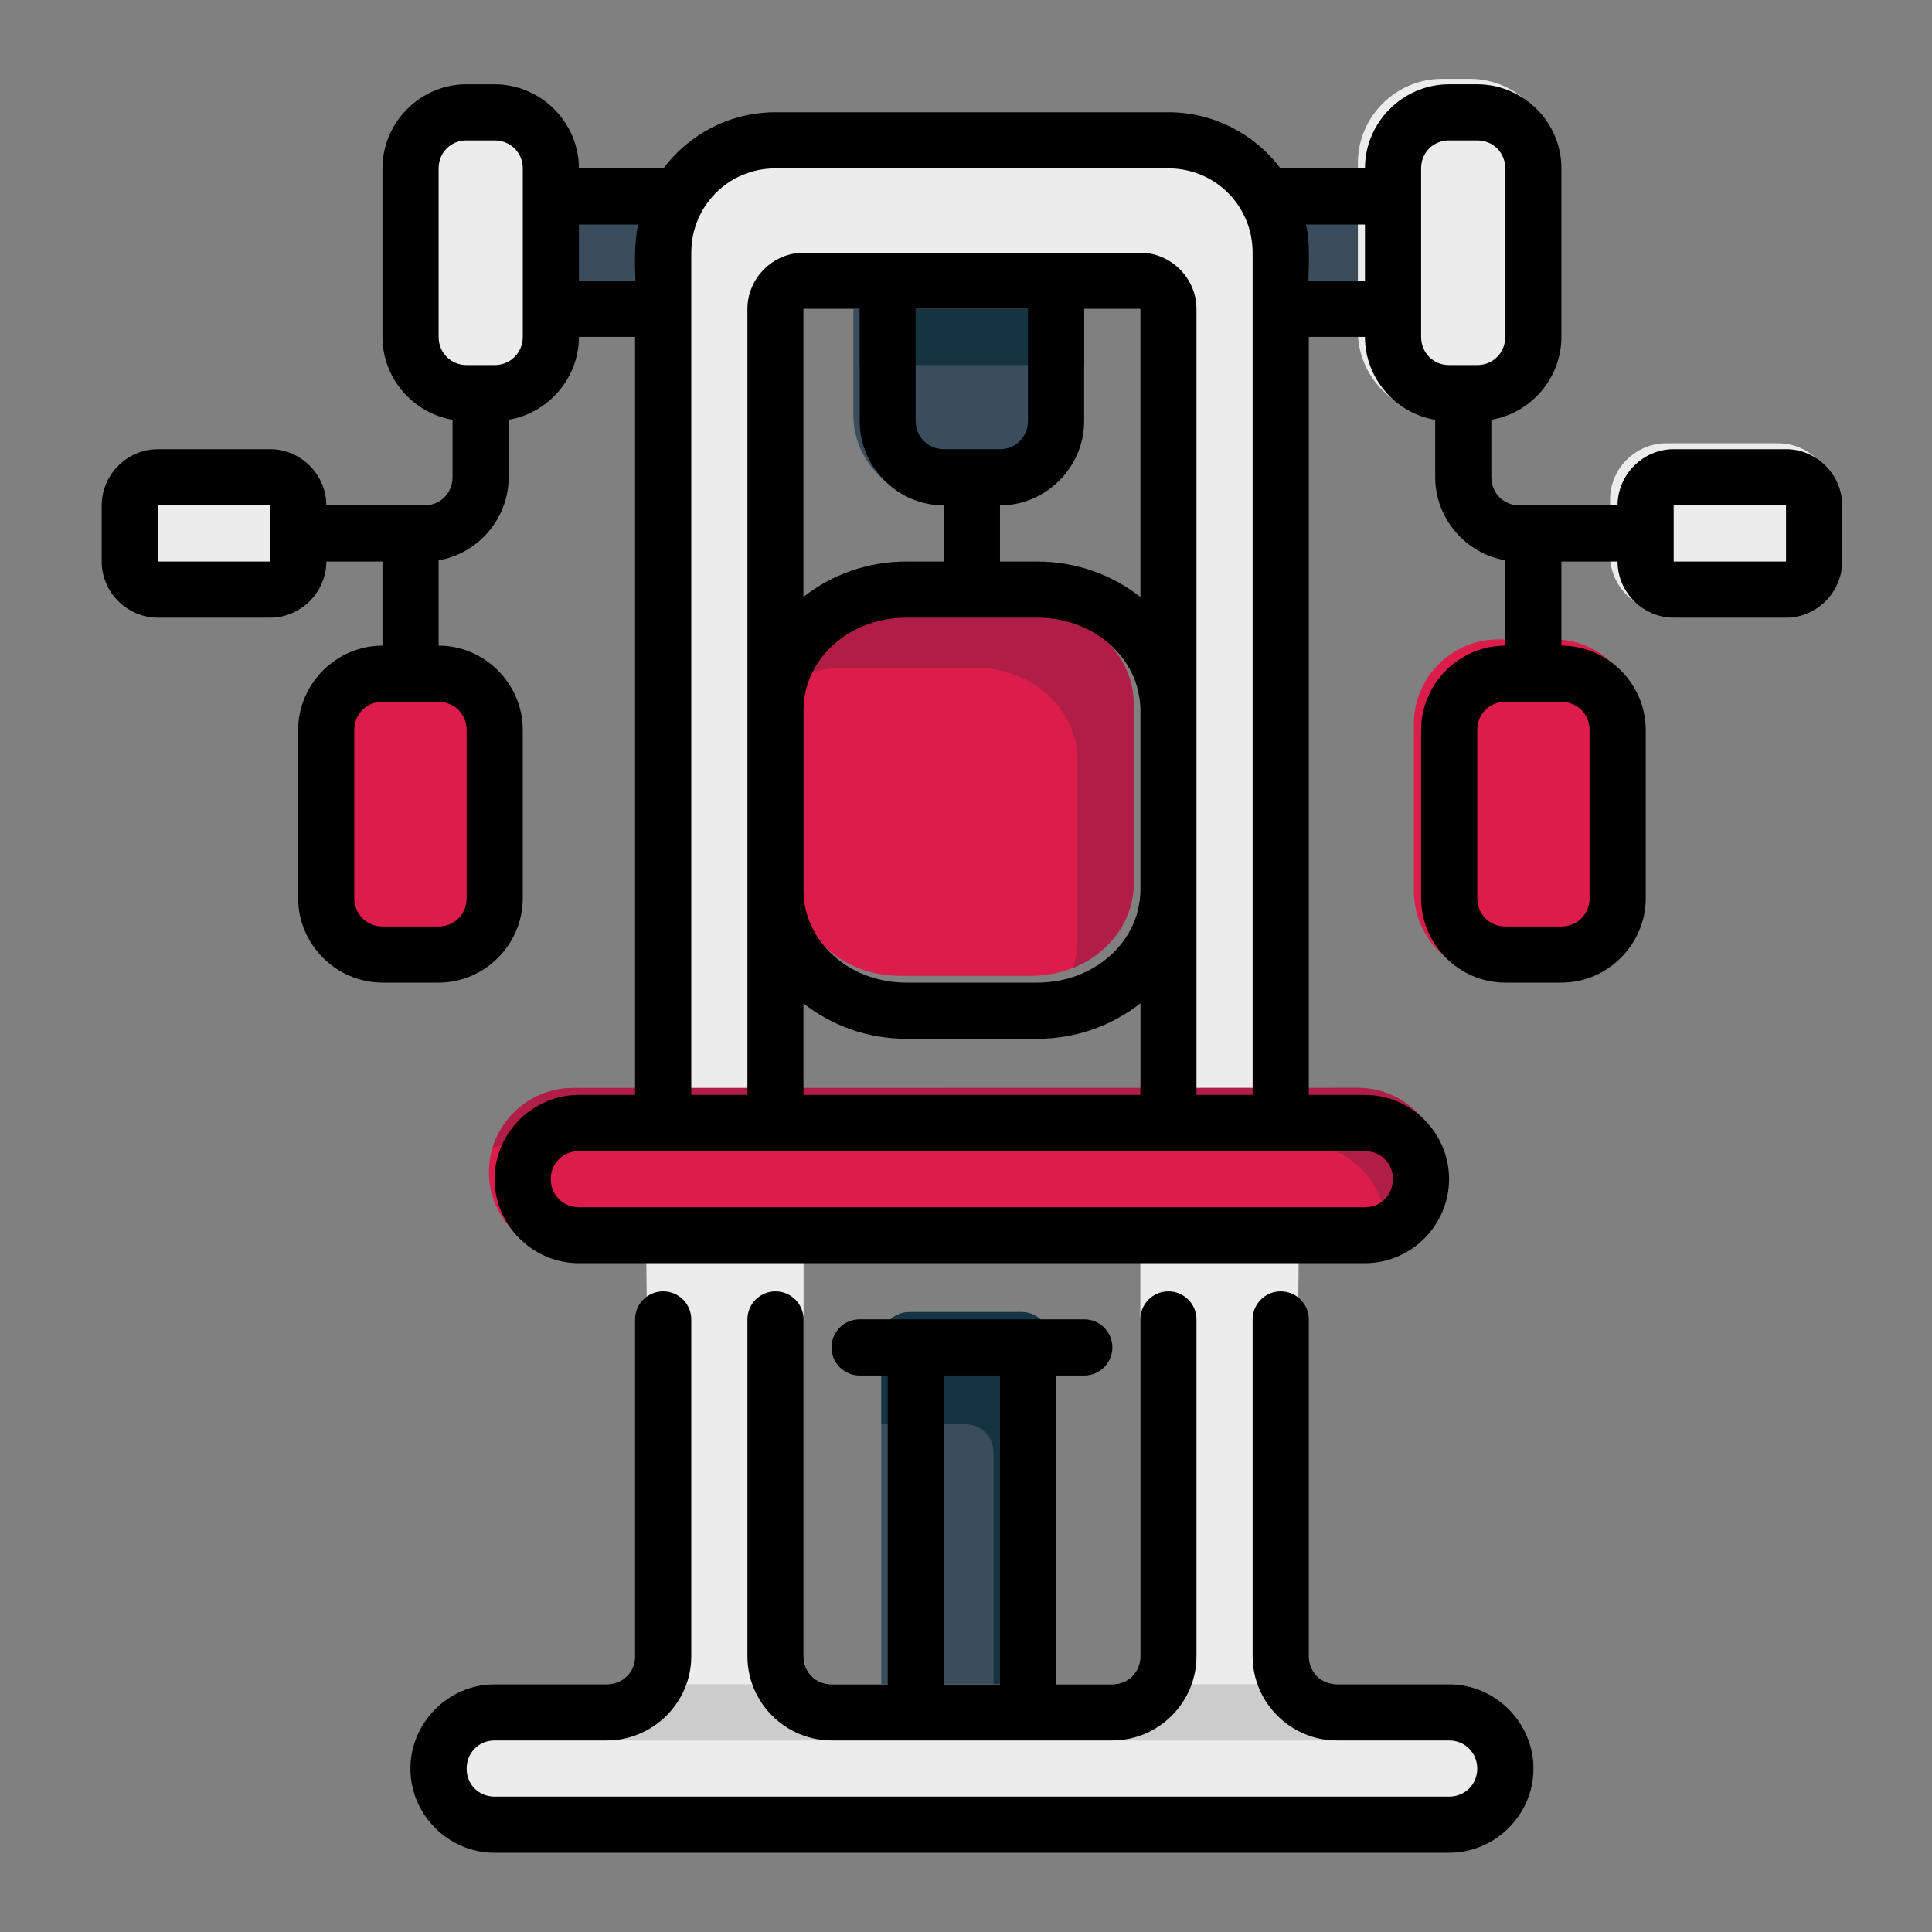 <?xml version="1.0" encoding="UTF-8" standalone="no"?>
<!-- Created with Inkscape (http://www.inkscape.org/) -->

<svg
   width="64pt"
   height="64pt"
   viewBox="0 0 22.578 22.578"
   version="1.1"
   id="svg831"
   inkscape:version="1.1.1 (3bf5ae0d25, 2021-09-20)"
   sodipodi:docname="EXPORT.svg"
   inkscape:export-filename="C:\Users\User\Desktop\CARLOS PROJECT\5. MAY 1\Done\FiledLine\13 - Bench Press.png"
   inkscape:export-xdpi="576"
   inkscape:export-ydpi="576"
   xmlns:inkscape="http://www.inkscape.org/namespaces/inkscape"
   xmlns:sodipodi="http://sodipodi.sourceforge.net/DTD/sodipodi-0.dtd"
   xmlns="http://www.w3.org/2000/svg"
   xmlns:svg="http://www.w3.org/2000/svg"
   xmlns:rdf="http://www.w3.org/1999/02/22-rdf-syntax-ns#"
   xmlns:cc="http://creativecommons.org/ns#"
   xmlns:dc="http://purl.org/dc/elements/1.1/">
  <rect x="0" y="0" width="22.578" height="22.578" fill="#808080" stroke="none"/>
  <defs
     id="defs825">
    <pattern
       id="EMFhbasepattern"
       patternUnits="userSpaceOnUse"
       width="6"
       height="6"
       x="0"
       y="0" />
    <pattern
       id="EMFhbasepattern-9"
       patternUnits="userSpaceOnUse"
       width="6"
       height="6"
       x="0"
       y="0" />
    <pattern
       id="EMFhbasepattern-0"
       patternUnits="userSpaceOnUse"
       width="6"
       height="6"
       x="0"
       y="0" />
    <pattern
       id="EMFhbasepattern-7"
       patternUnits="userSpaceOnUse"
       width="6"
       height="6"
       x="0"
       y="0" />
    <pattern
       id="EMFhbasepattern-2"
       patternUnits="userSpaceOnUse"
       width="6"
       height="6"
       x="0"
       y="0" />
    <pattern
       id="EMFhbasepattern-98"
       patternUnits="userSpaceOnUse"
       width="6"
       height="6"
       x="0"
       y="0" />
    <pattern
       id="EMFhbasepattern-6"
       patternUnits="userSpaceOnUse"
       width="6"
       height="6"
       x="0"
       y="0" />
    <pattern
       id="EMFhbasepattern-01"
       patternUnits="userSpaceOnUse"
       width="6"
       height="6"
       x="0"
       y="0" />
    <pattern
       id="EMFhbasepattern-07"
       patternUnits="userSpaceOnUse"
       width="6"
       height="6"
       x="0"
       y="0" />
    <pattern
       id="EMFhbasepattern-8"
       patternUnits="userSpaceOnUse"
       width="6"
       height="6"
       x="0"
       y="0" />
    <pattern
       id="EMFhbasepattern-4"
       patternUnits="userSpaceOnUse"
       width="6"
       height="6"
       x="0"
       y="0" />
    <pattern
       id="EMFhbasepattern-40"
       patternUnits="userSpaceOnUse"
       width="6"
       height="6"
       x="0"
       y="0" />
    <pattern
       id="EMFhbasepattern-08"
       patternUnits="userSpaceOnUse"
       width="6"
       height="6"
       x="0"
       y="0" />
    <pattern
       id="EMFhbasepattern-04"
       patternUnits="userSpaceOnUse"
       width="6"
       height="6"
       x="0"
       y="0" />
    <pattern
       id="EMFhbasepattern-014"
       patternUnits="userSpaceOnUse"
       width="6"
       height="6"
       x="0"
       y="0" />
    <pattern
       id="EMFhbasepattern-27"
       patternUnits="userSpaceOnUse"
       width="6"
       height="6"
       x="0"
       y="0" />
    <pattern
       id="EMFhbasepattern-09"
       patternUnits="userSpaceOnUse"
       width="6"
       height="6"
       x="0"
       y="0" />
    <pattern
       id="EMFhbasepattern-5"
       patternUnits="userSpaceOnUse"
       width="6"
       height="6"
       x="0"
       y="0" />
    <pattern
       id="EMFhbasepattern-018"
       patternUnits="userSpaceOnUse"
       width="6"
       height="6"
       x="0"
       y="0" />
  </defs>
  <sodipodi:namedview
     id="base"
     pagecolor="#ffffff"
     bordercolor="#666666"
     borderopacity="1.0"
     inkscape:pageopacity="0.0"
     inkscape:pageshadow="2"
     inkscape:zoom="9.1757813"
     inkscape:cx="31.822903"
     inkscape:cy="43.320562"
     inkscape:document-units="pt"
     inkscape:current-layer="layer1"
     showgrid="false"
     units="pt"
     inkscape:window-width="1920"
     inkscape:window-height="1001"
     inkscape:window-x="-9"
     inkscape:window-y="-9"
     inkscape:window-maximized="1"
     inkscape:pagecheckerboard="true"
     inkscape:showpageshadow="false"
     inkscape:object-paths="true"
     inkscape:snap-intersection-paths="true"
     inkscape:snap-smooth-nodes="true"
     inkscape:snap-midpoints="true"
     showguides="true"
     inkscape:snap-bbox="true"
     inkscape:bbox-nodes="true"
     inkscape:snap-nodes="false"
     inkscape:snap-global="true">
    <inkscape:grid
       type="xygrid"
       id="grid1378" />
    <sodipodi:guide
       position="0.97,21.608"
       orientation="78,0"
       id="guide1380"
       inkscape:locked="false" />
    <sodipodi:guide
       position="0.97,0.97"
       orientation="0,78"
       id="guide1382"
       inkscape:locked="false" />
    <sodipodi:guide
       position="21.608,0.97"
       orientation="-78,0"
       id="guide1384"
       inkscape:locked="false" />
    <sodipodi:guide
       position="21.608,21.608"
       orientation="0,-78"
       id="guide1386"
       inkscape:locked="false" />
  </sodipodi:namedview>
  <g
     inkscape:label="Icon"
     inkscape:groupmode="layer"
     id="layer1"
     transform="translate(0,-274.422)">
    <g
       id="g7942"
       style="display:inline;stroke-width:0.808"
       transform="matrix(1.238,0,0,1.238,-36.962,-110.849)">
      <g
         id="g614402"
         style="display:inline;stroke-width:0.808">
        <path
           style="color:#000000;fill:#3a4d5c;fill-opacity:1;stroke-width:0.808;stroke-linecap:round;stroke-linejoin:round;-inkscape-stroke:none"
           d="m 38.439,323.59 a 0.265,0.265 0 0 0 -0.264,0.266 v 3.969 a 0.265,0.265 0 0 0 0.264,0.264 h 1.059 a 0.265,0.265 0 0 0 0.266,-0.264 v -3.969 a 0.265,0.265 0 0 0 -0.266,-0.266 z"
           id="path3068" />
        <path
           id="path13894"
           style="color:#000000;fill:#143441;fill-opacity:1;stroke-width:0.808;stroke-linecap:round;stroke-linejoin:round;-inkscape-stroke:none"
           d="m 38.44,323.59 a 0.265,0.265 0 0 0 -0.264,0.266 v 0.793 h 0.793 a 0.265,0.265 0 0 1 0.266,0.266 v 3.174 h 0.264 a 0.265,0.265 0 0 0 0.266,-0.264 v -3.969 a 0.265,0.265 0 0 0 -0.266,-0.266 z" />
        <path
           style="color:#000000;fill:#3a4d5c;fill-opacity:1;stroke-width:0.808;stroke-linecap:round;stroke-linejoin:round;-inkscape-stroke:none"
           d="m 38.176,313.537 a 0.265,0.265 0 0 0 -0.264,0.264 v 1.322 c 5e-6,0.435 0.358,0.795 0.793,0.795 h 0.529 c 0.435,0 0.793,-0.36 0.793,-0.795 v -1.322 a 0.265,0.265 0 0 0 -0.264,-0.264 z"
           id="path3600" />
        <path
           style="color:#000000;fill:#3a4d5c;fill-opacity:1;stroke-width:0.808;stroke-linecap:round;stroke-linejoin:round;-inkscape-stroke:none"
           d="m 35.105,312.87 c -0.146,5.1e-4 -0.264,0.119 -0.264,0.266 v 0.78 c 5.15e-4,0.145 0.118,0.263 0.264,0.264 h 1.906 c 0.143,6.2e-4 0.261,-0.113 0.266,-0.256 l 0.01,-0.293 3.469,-0.056 0.322,0.512 c 0.049,0.077 0.134,0.123 0.225,0.123 h 1.529 c 0.146,5.6e-4 0.265,-0.117 0.266,-0.264 v -0.81 c 5.84e-4,-0.147 -0.119,-0.266 -0.266,-0.266 z"
           id="path2516"
           sodipodi:nodetypes="ccccccccccccccc" />
        <path
           style="color:#000000;fill:#ececec;stroke-width:0.808;stroke-linecap:round;stroke-linejoin:round;-inkscape-stroke:none"
           d="m 31.43,315.479 c -0.289,0 -0.529,0.166 -0.529,0.455 v 0.439 c 0,0.289 0.24,0.529 0.529,0.529 h 0.936 c 0.289,0 0.396,-0.24 0.396,-0.529 v -0.439 c 0,-0.289 -0.107,-0.455 -0.396,-0.455 z"
           id="path1725"
           sodipodi:nodetypes="sssssssss" />
        <path
           style="color:#000000;fill:#dc1c4b;stroke-width:0.808;stroke-linecap:round;stroke-linejoin:round;-inkscape-stroke:none"
           d="m 33.552,317.347 c -0.435,0 -0.795,0.36 -0.795,0.795 0,0 0,1.238 0,1.094 -3e-6,0.435 0.36,0.795 0.795,0.795 h 0.263 c 0.435,0 0.793,-0.36 0.793,-0.795 v -1.094 c 3e-6,-0.435 -0.358,-0.795 -0.793,-0.795 z"
           id="path4002"
           sodipodi:nodetypes="sccssccss" />
        <path
           style="color:#000000;fill:#ececec;stroke-width:0.808;stroke-linecap:round;stroke-linejoin:round;-inkscape-stroke:none"
           d="m 34.287,312.093 c -0.435,0 -0.793,0.278 -0.793,0.713 v 1.444 c 0,0.435 0.358,0.793 0.793,0.793 h 0.115 c 0.435,0 0.795,-0.358 0.795,-0.793 v -1.444 c 3e-6,-0.435 -0.36,-0.713 -0.795,-0.713 z"
           id="path2510"
           sodipodi:nodetypes="sssssccss" />
        <path
           id="path39533"
           style="color:#000000;fill:#143441;fill-opacity:1;stroke-width:3.053;stroke-linecap:round;stroke-linejoin:round;-inkscape-stroke:none"
           d="M 144.287,126.502 A 1,1 0 0 0 143.289,127.5 v 3.004 h 7.996 V 127.5 a 1,1 0 0 0 -0.998,-0.998 z"
           transform="matrix(0.265,0,0,0.265,0,280.067)" />
        <path
           id="path2790"
           style="color:#000000;fill:#ececec;stroke-width:3.053;stroke-linecap:round;stroke-linejoin:round;-inkscape-stroke:none"
           d="m 140.285,122.408 c -2.75,0 -5.03,2.255 -4.998,5.004 l 0.569,49.714 c 0.006,0.564 -0.44,0.996 -1.004,0.996 h -3.716 c -1.645,0 -2.998,-0.005 -2.998,1.64 0,1.645 1.353,2.996 2.998,2.996 h 32.179 c 1.645,0 3.006,-0.725 3.006,-2.37 0,-1.645 -1.361,-2.266 -3.006,-2.266 h -3.545 c -0.564,0 -1.002,-0.432 -0.996,-0.996 l 0.512,-49.714 c 0.028,-2.749 -2.248,-5.004 -4.998,-5.004 z m 1.004,6.096 h 11.996 V 176.5 c 0,0.564 -0.432,0.996 -0.996,0.996 h -10.004 c -0.564,0 -0.996,-0.432 -0.996,-0.996 z"
           sodipodi:nodetypes="sssssssssssssssccssssc"
           transform="matrix(0.265,0,0,0.265,0,280.067)" />
        <path
           style="color:#000000;fill:#ececec;stroke-width:0.808;stroke-linecap:round;stroke-linejoin:round;-inkscape-stroke:none"
           d="m 45.584,315.389 c -0.289,0 -0.529,0.24 -0.529,0.529 v 0.529 c 0,0.289 0.24,0.529 0.529,0.529 h 1.059 c 0.289,0 0.529,-0.24 0.529,-0.529 v -0.529 c 0,-0.289 -0.24,-0.529 -0.529,-0.529 z"
           id="path1917" />
        <path
           style="color:#000000;fill:#dc1c4b;stroke-width:0.808;stroke-linecap:round;stroke-linejoin:round;-inkscape-stroke:none"
           d="m 43.996,317.24 c -0.435,0 -0.793,0.36 -0.793,0.795 v 1.586 c -3e-6,0.435 0.358,0.795 0.793,0.795 h 0.529 c 0.435,0 0.795,-0.36 0.795,-0.795 v -1.586 c 3e-6,-0.435 -0.36,-0.795 -0.795,-0.795 z"
           id="path3810" />
        <path
           style="color:#000000;fill:#ececec;stroke-width:0.808;stroke-linecap:round;stroke-linejoin:round;-inkscape-stroke:none"
           d="m 43.467,311.949 c -0.435,0 -0.793,0.358 -0.793,0.793 v 1.588 c -3e-6,0.435 0.358,0.793 0.793,0.793 h 0.266 c 0.435,0 0.793,-0.358 0.793,-0.793 v -1.588 c 3e-6,-0.435 -0.358,-0.793 -0.793,-0.793 z"
           id="path2127" />
        <path
           style="color:#000000;fill:#dc1c4b;stroke-width:0.808;stroke-linecap:round;stroke-linejoin:round;-inkscape-stroke:none"
           d="m 35.266,321.475 c -0.435,0 -0.795,0.358 -0.795,0.793 0,0.435 0.36,0.793 0.795,0.793 h 7.408 c 0.435,0 0.793,-0.358 0.793,-0.793 0,-0.435 -0.358,-0.793 -0.793,-0.793 z"
           id="path4194" />
        <path
           style="color:#000000;fill:#dc1c4b;stroke-width:0.808;stroke-linecap:round;stroke-linejoin:round;-inkscape-stroke:none"
           d="m 38.352,316.977 h 1.234 c 0.551,0 0.971,0.399 0.971,0.869 v 1.701 c -5e-6,0.471 -0.42,0.869 -0.971,0.869 h -1.234 c -0.551,0 -0.969,-0.399 -0.969,-0.869 v -1.701 c -4e-6,-0.471 0.418,-0.869 0.969,-0.869 z"
           id="path3273" />
        <path
           id="path12544"
           style="color:#000000;fill:#cccccc;fill-opacity:1;stroke-width:3.053;stroke-linecap:round;stroke-linejoin:round;-inkscape-stroke:none"
           d="m 135.287,176.5 c 0,0.564 -0.44,0.996 -1.004,0.996 h -4 c -1.475,0 -2.555,1.051 -2.851,2.13 0.277,-0.111 0.569,-0.127 0.85,-0.127 h 6 32.818 c -0.42,-1.158 -1.526,-2.002 -2.818,-2.002 h -4 -7.994 -10.004 -6.998 z"
           transform="matrix(0.265,0,0,0.265,0,280.067)"
           sodipodi:nodetypes="cscccccsccccc" />
        <path
           id="path27951"
           style="color:#000000;fill:#b01d47;fill-opacity:1;stroke-width:0.808;stroke-linecap:round;stroke-linejoin:round;-inkscape-stroke:none"
           d="m 35.266,321.474 c -0.356,0 -0.661,0.239 -0.76,0.564 0.073,-0.022 0.151,-0.035 0.231,-0.035 h 7.408 c 0.435,0 0.793,0.358 0.793,0.793 0,0.08 -0.012,0.157 -0.034,0.229 0.325,-0.099 0.563,-0.403 0.563,-0.759 0,-0.435 -0.357,-0.793 -0.793,-0.793 z" />
        <path
           id="path33542"
           style="color:#000000;fill:#b01d47;fill-opacity:1;stroke-width:0.808;stroke-linecap:round;stroke-linejoin:round;-inkscape-stroke:none"
           d="m 38.352,316.977 c -0.442,0 -0.799,0.257 -0.922,0.603 0.119,-0.047 0.252,-0.073 0.393,-0.073 h 1.234 c 0.551,0 0.971,0.399 0.971,0.869 v 1.701 c -3e-6,0.092 -0.016,0.181 -0.047,0.266 0.344,-0.137 0.576,-0.446 0.576,-0.795 v -1.701 c 2e-6,-0.471 -0.42,-0.869 -0.971,-0.869 z" />
      </g>
      <path
         id="path3444"
         style="color:#000000;fill:#000000;stroke-width:3.053;stroke-linecap:round;stroke-linejoin:round;-inkscape-stroke:none"
         d="m 158.279,123.498 c -0.914,-1.213 -2.365,-2 -3.99,-2 h -14.004 c -1.626,0 -3.076,0.787 -3.99,2 h -3.008 c 1e-5,-1.645 -1.359,-2.996 -3.004,-2.996 h -1.074 c -1.61,0.041 -2.92,1.377 -2.92,2.996 V 129.5 c 0,1.475 1.086,2.712 2.496,2.953 v 2.043 c 0,0.564 -0.434,1.006 -0.998,1.006 h -3.498 c 0,-1.093 -0.907,-2.002 -2,-2.002 h -4.002 c -1.093,0 -2,0.909 -2,2.002 v 2 c 0,1.093 0.907,2 2,2 h 4.002 c 1.093,0 2,-0.907 2,-2 h 2 v 2.996 c -1.645,0 -3.004,1.361 -3.004,3.006 v 5.992 c -2e-5,1.645 1.359,3.006 3.004,3.006 h 2 c 1.645,0 2.998,-1.361 2.998,-3.006 v -5.992 c 10e-6,-1.645 -1.353,-3.006 -2.998,-3.006 v -3.039 c 1.41,-0.242 2.496,-1.488 2.496,-2.963 v -2.043 c 1.41,-0.242 2.502,-1.479 2.502,-2.953 h 2 v 27.002 h -2 c -1.645,0 -3.004,1.353 -3.004,2.998 0,1.645 1.359,2.996 3.004,2.996 h 28 c 1.645,0 2.996,-1.351 2.996,-2.996 0,-1.645 -1.351,-2.998 -2.996,-2.998 h -2 V 129.5 h 2 c -1e-5,1.477 1.089,2.717 2.502,2.955 v 2.041 c 0,1.475 1.086,2.721 2.496,2.963 v 3.039 c -1.645,0 -2.998,1.361 -2.998,3.006 v 5.992 c -1e-5,1.645 1.353,3.006 2.998,3.006 h 2 c 1.645,0 3.004,-1.361 3.004,-3.006 v -5.992 c 1e-5,-1.645 -1.359,-3.006 -3.004,-3.006 v -2.996 h 2 c 0,1.093 0.907,2 2,2 h 4.002 c 1.093,0 2,-0.907 2,-2 v -2 c 0,-1.093 -0.907,-2.002 -2,-2.002 h -4.002 c -1.093,0 -2,0.909 -2,2.002 h -3.498 c -0.564,0 -0.998,-0.442 -0.998,-1.006 v -2.043 c 1.41,-0.241 2.496,-1.479 2.496,-2.953 v -6.002 c 1e-5,-1.645 -1.353,-2.996 -2.998,-2.996 h -1.004 c -1.645,0 -2.996,1.351 -2.996,2.996 z m -27.996,-0.996 c 0.564,0 1.004,0.432 1.004,0.996 v 5.006 0.996 c 0,0.564 -0.44,1.004 -1.004,1.004 h -0.996 c -0.564,0 -0.998,-0.44 -0.998,-1.004 v -6.002 c 0,-0.547 0.407,-0.97 0.945,-0.996 z m 35.004,0 c 0.564,0 0.998,0.432 0.998,0.996 V 129.5 c 0,0.564 -0.434,1.004 -0.998,1.004 h -1.004 c -0.564,0 -0.996,-0.44 -0.996,-1.004 2.5e-4,-2.048 1e-5,-4.222 0,-6.002 0,-0.547 0.407,-0.97 0.945,-0.996 z m -25.002,0.996 h 14.004 c 1.669,0 2.996,1.335 2.996,3.004 v 30 h -2 v -27.998 c 0,-1.093 -0.907,-2.002 -2,-2.002 h -11.996 c -1.093,0 -2,0.909 -2,2.002 v 27.998 h -2 v -27.998 -2.002 c 0,-1.669 1.327,-3.004 2.996,-3.004 z m -6.998,2 h 2.104 c -0.134,0.692 -0.104,1.259 -0.104,2.002 h -2 z m 25.896,0 h 2.104 V 127.5 h -2 c 0,-0.864 0.032,-1.519 -0.104,-2.002 z m -17.895,3.006 h 2 v 3.992 c 2e-5,1.645 1.353,3.006 2.998,3.006 v 2 h -1.336 c -1.383,0 -2.667,0.47 -3.662,1.258 z m 3.994,0 h 4 v 3.992 c 0,0.564 -0.432,1.004 -0.996,1.004 h -2 c -0.564,0 -1.004,-0.44 -1.004,-1.004 z m 6.002,0 h 2 v 10.26 c -0.997,-0.79 -2.285,-1.262 -3.67,-1.262 h -1.328 v -2 c 1.645,0 2.998,-1.361 2.998,-3.006 z m -32.998,6.998 h 4.002 v 2 h -4.002 z m 53.998,0 h 4.002 v 2 h -4.002 z m -27.334,4 h 4.664 c 2.081,0 3.67,1.507 3.67,3.285 v 6.43 c -2e-5,1.778 -1.589,3.285 -3.67,3.285 h -4.664 c -2.081,0 -3.662,-1.507 -3.662,-3.285 v -6.43 c -1e-5,-1.778 1.581,-3.285 3.662,-3.285 z M 128.289,142.5 c 0.564,0 0.998,0.44 0.998,1.004 v 5.992 c 0,0.564 -0.434,1.006 -0.998,1.006 h -2 c -0.564,0 -1.004,-0.442 -1.004,-1.006 v -5.992 c -10e-6,-0.547 0.412,-0.978 0.951,-1.004 z m 39.996,0 c 0.564,0 1.004,0.44 1.004,1.004 v 5.992 c 1e-5,0.564 -0.44,1.006 -1.004,1.006 h -2 c -0.564,0 -0.998,-0.442 -0.998,-1.006 v -5.992 c 0,-0.547 0.407,-0.978 0.945,-1.004 z m -15,10.738 v 3.264 h -11.996 v -3.26 c 0.995,0.788 2.279,1.26 3.662,1.26 h 4.664 c 1.385,0 2.673,-0.474 3.67,-1.264 z m -19.998,5.266 h 28 c 0.564,0 0.996,0.432 0.996,0.996 0,0.564 -0.432,1.004 -0.996,1.004 h -28 c -0.564,0 -1.004,-0.44 -1.004,-1.004 0,-0.564 0.44,-0.996 1.004,-0.996 z m 2.998,4.996 c -0.55,0.001 -0.996,0.446 -0.998,0.996 V 176.5 c 0,0.564 -0.44,0.996 -1.004,0.996 h -4 c -1.645,0 -2.998,1.361 -2.998,3.006 0,1.645 1.353,2.996 2.998,2.996 h 34 c 1.645,0 3.006,-1.351 3.006,-2.996 0,-1.645 -1.361,-3.006 -3.006,-3.006 h -4 c -0.564,0 -0.996,-0.432 -0.996,-0.996 v -12.004 c -0.002,-0.55 -0.448,-0.995 -0.998,-0.996 -0.552,-0.002 -1.002,0.444 -1.004,0.996 V 176.5 c 0,1.645 1.353,2.996 2.998,2.996 h 4 c 0.564,0 1.004,0.442 1.004,1.006 0,0.564 -0.44,0.996 -1.004,0.996 h -34 c -0.564,0 -0.996,-0.432 -0.996,-0.996 0,-0.564 0.432,-1.006 0.996,-1.006 h 4 c 1.645,0 3.006,-1.351 3.006,-2.996 v -12.004 c -0.002,-0.552 -0.452,-0.998 -1.004,-0.996 z m 4,0 c -0.549,0.002 -0.994,0.447 -0.996,0.996 V 176.5 c -1e-5,1.645 1.351,2.996 2.996,2.996 h 10.004 c 1.645,0 2.996,-1.351 2.996,-2.996 v -12.004 c -0.002,-0.549 -0.447,-0.994 -0.996,-0.996 -0.552,-0.002 -1.002,0.444 -1.004,0.996 V 176.5 c 0,0.564 -0.432,0.996 -0.996,0.996 h -2.002 v -10.998 h 0.998 c 0.552,0.002 1.002,-0.444 1.004,-0.996 0.003,-0.556 -0.448,-1.008 -1.004,-1.006 h -7.996 c -0.556,-0.002 -1.007,0.45 -1.004,1.006 0.002,0.552 0.452,0.998 1.004,0.996 h 0.998 v 10.998 h -2.002 c -0.564,0 -0.996,-0.432 -0.996,-0.996 v -12.004 c -0.002,-0.552 -0.452,-0.998 -1.004,-0.996 z m 6.002,2.998 h 2 v 10.998 h -2 z"
         transform="matrix(0.265,0,0,0.265,0,280.067)"
         sodipodi:nodetypes="cssccccsscsscsssssscccccssssccsccccssssssccccsccsssssscccsssssscsscsssscccccssssscccssssccccsssccsssccccsscccccccccccccccsccccssscccccsccccccccccccccssscsscsscsssscccccccssssccccccsscsssssssccsssssssssscccssssssssssccsccssccscssccccccccccsscsccccc" />
    </g>
  </g>
</svg>
